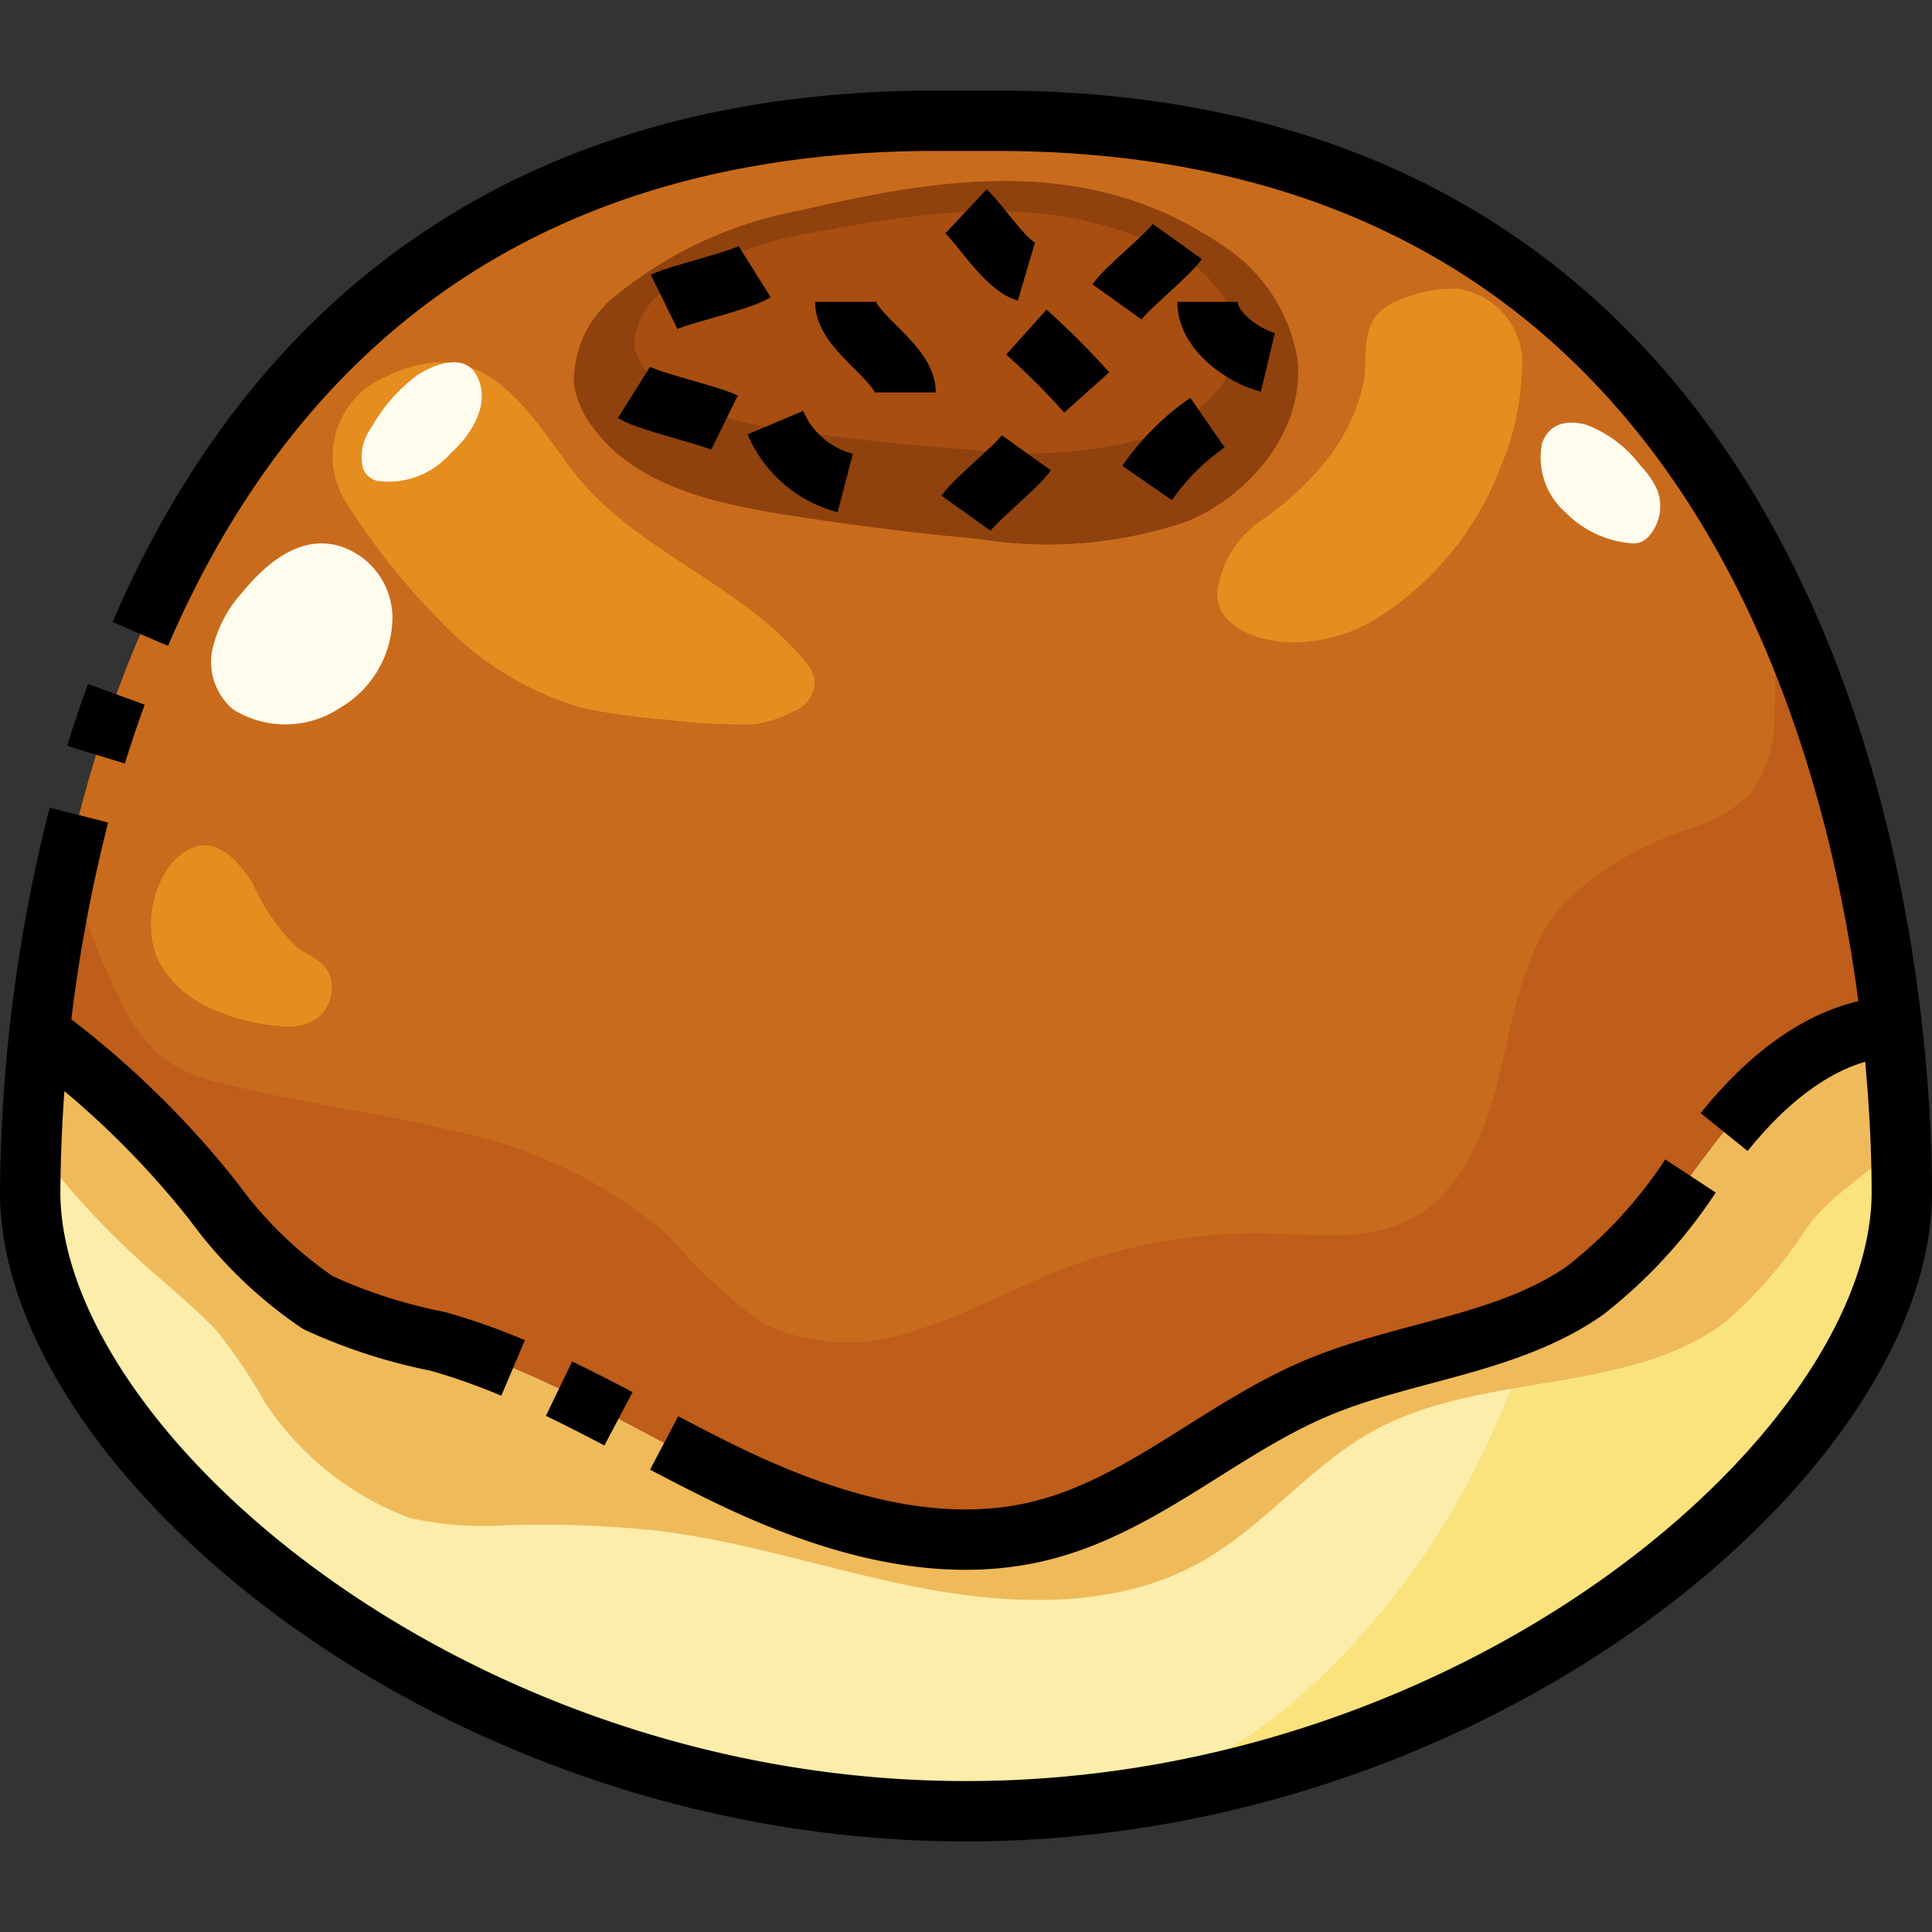 <svg xmlns="http://www.w3.org/2000/svg" viewBox="0 0 64 64"><rect x="0" y="0" width="64" height="64" fill="#333333" stroke="none"/><g id="_26-bun" data-name="26-bun"><path d="M62.67,34.01A48.441,48.441,0,0,1,63,39.5C63,48,49.12,60,32,60S1,48,1,39.5a48.53,48.53,0,0,1,.31-5.29A31.824,31.824,0,0,1,7.08,39.8a14.07,14.07,0,0,0,3.45,3.35,17.717,17.717,0,0,0,3.97,1.28c3.43.96,6.44,2.92,9.63,4.45s6.85,2.68,10.32,1.83c3.38-.83,5.99-3.4,9.19-4.74,2.91-1.22,6.3-1.43,8.87-3.22,1.93-1.36,3.14-3.44,4.6-5.25C58.51,35.76,60.42,34.14,62.67,34.01Z" style="fill:#fcedaa"/><path d="M33,4C56,4,61.46,23.29,62.67,34.01c-2.25.13-4.16,1.75-5.56,3.49-1.46,1.81-2.67,3.89-4.6,5.25-2.57,1.79-5.96,2-8.87,3.22-3.2,1.34-5.81,3.91-9.19,4.74-3.47.85-7.12-.29-10.32-1.83s-6.2-3.49-9.63-4.45a17.717,17.717,0,0,1-3.97-1.28A14.07,14.07,0,0,1,7.08,39.8a31.824,31.824,0,0,0-5.77-5.59C2.48,23.53,7.86,4,31,4Z" style="fill:#c96b1c"/><path d="M58.748,19.67c.071,1.281.086,2.565.034,3.847a4.486,4.486,0,0,1-.729,2.687,4.638,4.638,0,0,1-1.978,1.223,10.754,10.754,0,0,0-4.287,2.516c-1.319,1.507-1.634,3.612-2.09,5.562s-1.268,4.05-3.067,4.933c-1.4.687-3.05.461-4.61.423a17.8,17.8,0,0,0-6.869,1.2c-1.614.629-3.137,1.493-4.792,2a6.572,6.572,0,0,1-5.054-.205A15.949,15.949,0,0,1,22.25,41.03a15.4,15.4,0,0,0-7.044-3.519c-2.575-.648-5.225-.961-7.8-1.616a5.468,5.468,0,0,1-2-.836,5.5,5.5,0,0,1-1.474-2.052,20.255,20.255,0,0,1-1.655-4.582A52.151,52.151,0,0,0,1.31,34.21,31.824,31.824,0,0,1,7.08,39.8a14.07,14.07,0,0,0,3.45,3.35,17.717,17.717,0,0,0,3.97,1.28c3.43.96,6.44,2.92,9.63,4.45s6.85,2.68,10.32,1.83c3.38-.83,5.99-3.4,9.19-4.74,2.91-1.22,6.3-1.43,8.87-3.22,1.93-1.36,3.14-3.44,4.6-5.25,1.4-1.74,3.31-3.36,5.56-3.49A45.575,45.575,0,0,0,58.748,19.67Z" style="fill:#bf5d1b"/><path d="M26.548,6.967a13.518,13.518,0,0,0-6.134,2.817,3.6,3.6,0,0,0-1.4,2.923,3.066,3.066,0,0,0,.593,1.4c1.383,1.935,3.928,2.538,6.258,2.915q3.267.528,6.566.83a14.39,14.39,0,0,0,6.885-.577c2.15-.9,3.941-3.1,3.65-5.435a5.58,5.58,0,0,0-2.553-3.762C36.113,5.171,31.364,5.827,26.548,6.967Z" style="fill:#a84e11"/><path d="M42.969,11.84a5.58,5.58,0,0,0-2.553-3.762c-4.3-2.907-9.052-2.251-13.868-1.111a13.518,13.518,0,0,0-6.134,2.817,3.6,3.6,0,0,0-1.4,2.923,3.066,3.066,0,0,0,.593,1.4c1.383,1.935,3.928,2.538,6.258,2.915q3.267.528,6.566.83a14.39,14.39,0,0,0,6.885-.577C41.469,16.375,43.26,14.176,42.969,11.84Zm-5.036,2.677A14.864,14.864,0,0,1,32.2,14.9q-2.746-.2-5.472-.553c-1.942-.251-4.062-.653-5.215-1.943a1.866,1.866,0,0,1-.494-.933,2.256,2.256,0,0,1,1.164-1.949A12.716,12.716,0,0,1,27.29,7.645c4.014-.76,7.971-1.2,11.557.741a3.809,3.809,0,0,1,2.127,2.507C41.217,12.451,39.724,13.917,37.933,14.517Z" style="fill:#8f420e"/><path d="M4.572,41.706c.87.792,1.8,1.528,2.608,2.383a18.054,18.054,0,0,1,1.6,2.371,9.877,9.877,0,0,0,4.79,3.822,11.009,11.009,0,0,0,3.18.244,36.614,36.614,0,0,1,5.078.187c3.025.372,5.918,1.38,8.912,1.93s6.268.6,8.91-.828c2.227-1.2,3.761-3.32,6-4.5,3.54-1.861,8.321-1.119,11.481-3.5a14.133,14.133,0,0,0,2.731-3.153c.857-1.179,2.116-1.752,3.054-2.862.014-.017.025-.036.04-.054-.043-1.053-.129-2.318-.293-3.734-2.25.13-4.16,1.75-5.56,3.49-1.46,1.81-2.67,3.89-4.6,5.25-2.57,1.79-5.96,2-8.87,3.22-3.2,1.34-5.81,3.91-9.19,4.74-3.47.85-7.12-.29-10.32-1.83s-6.2-3.49-9.63-4.45a17.717,17.717,0,0,1-3.97-1.28A14.07,14.07,0,0,1,7.08,39.8a31.824,31.824,0,0,0-5.77-5.59c-.151,1.35-.232,2.554-.273,3.564A27.091,27.091,0,0,0,4.572,41.706Z" style="fill:#efba5a"/><path d="M63,39.5c0-.654-.018-1.511-.075-2.516.015.263.028.519.038.76-.015.018-.026.037-.04.054-.938,1.11-2.2,1.683-3.054,2.862a14.133,14.133,0,0,1-2.731,3.153c-1.96,1.479-4.544,1.755-7.069,2.2-.27.634-.539,1.268-.842,1.888A25.223,25.223,0,0,1,42.5,56.674a23.266,23.266,0,0,1-4.786,2.874C52.1,57.3,63,47.031,63,39.5Z" style="fill:#fae27d"/><path d="M18.9,15.5c-1.57-2.121-2.987-4.525-6.072-3.04a2.857,2.857,0,0,0-1.379,4.163A23.909,23.909,0,0,0,14.9,20.891a10.49,10.49,0,0,0,4.39,2.563,21.826,21.826,0,0,0,2.739.381,21.271,21.271,0,0,0,2.92.161,3.859,3.859,0,0,0,1.333-.428,1.06,1.06,0,0,0,.7-1.065,1.453,1.453,0,0,0-.367-.661C24.462,19.276,20.9,18.2,18.9,15.5Z" style="fill:#e58d1f"/><path d="M43.892,15.3a9.51,9.51,0,0,1-2.1,1.933,3.381,3.381,0,0,0-1.407,2.042c-.381,1.287,1.02,1.895,2.086,1.989a5.258,5.258,0,0,0,2.968-.676,10.126,10.126,0,0,0,4.239-5.046,8.823,8.823,0,0,0,.733-3.2,2.5,2.5,0,0,0-2.093-2.773,4.016,4.016,0,0,0-1.59.235,2.457,2.457,0,0,0-.983.491c-.688.647-.428,1.577-.576,2.393A6.2,6.2,0,0,1,43.892,15.3Z" style="fill:#e58d1f"/><path d="M5.314,31.946a3.526,3.526,0,0,0,1.621,1.433,6.55,6.55,0,0,0,2.309.606,1.8,1.8,0,0,0,1.243-.238,1.309,1.309,0,0,0,.461-1.376c-.179-.543-.7-.7-1.1-.98a6.8,6.8,0,0,1-1.473-2.112c-.453-.755-1.146-1.453-1.868-1.24C5.229,28.414,4.566,30.609,5.314,31.946Z" style="fill:#e58d1f"/><path d="M13.83,12.425A5.512,5.512,0,0,0,12.3,14.167a1.628,1.628,0,0,0-.269,1.371.7.7,0,0,0,.462.392A2.734,2.734,0,0,0,14.943,15c.515-.445,1.366-1.523.864-2.53C15.4,11.643,14.332,12.092,13.83,12.425Z" style="fill:#fffced"/><path d="M8.028,19.622a4.237,4.237,0,0,0-1,1.927,2.056,2.056,0,0,0,.7,1.955,3.262,3.262,0,0,0,3.533-.054A3.493,3.493,0,0,0,13,20.405a2.507,2.507,0,0,0-1.094-2C10.31,17.358,8.908,18.551,8.028,19.622Z" style="fill:#fffced"/><path d="M54.347,15.431a4,4,0,0,0-1.8-1.359c-.66-.178-1.227-.045-1.465.612a2.414,2.414,0,0,0,.771,2.283,3.45,3.45,0,0,0,2.123,1.025.9.9,0,0,0,.324-.014.744.744,0,0,0,.356-.255,1.5,1.5,0,0,0,.248-1.478A2.821,2.821,0,0,0,54.347,15.431Z" style="fill:#fffced"/><path d="M3.854,23q-.366,1-.673,2" style="fill:none;stroke:#000;stroke-linejoin:round;stroke-width:2px"/><path d="M2.614,27A51.926,51.926,0,0,0,1,39.5C1,48,14.879,60,32,60S63,48,63,39.5C63,32.6,61,4,33,4H31C15.936,4,8.4,12.277,4.647,21" style="fill:none;stroke:#000;stroke-linejoin:round;stroke-width:2px"/><path d="M21,13c.468.295,2.5.754,3,1" style="fill:none;stroke:#000;stroke-linejoin:round;stroke-width:2px"/><path d="M25,9c-.468.295-2.5.754-3,1" style="fill:none;stroke:#000;stroke-linejoin:round;stroke-width:2px"/><path d="M34,15c-.343.479-1.657,1.521-2,2" style="fill:none;stroke:#000;stroke-linejoin:round;stroke-width:2px"/><path d="M39,8c-.343.479-1.657,1.521-2,2" style="fill:none;stroke:#000;stroke-linejoin:round;stroke-width:2px"/><path d="M34,11a25.674,25.674,0,0,1,2,2" style="fill:none;stroke:#000;stroke-linejoin:round;stroke-width:2px"/><path d="M38,16a7.9,7.9,0,0,1,2-2" style="fill:none;stroke:#000;stroke-linejoin:round;stroke-width:2px"/><path d="M40,10c0,1,1.254,1.822,2,2" style="fill:none;stroke:#000;stroke-linejoin:round;stroke-width:2px"/><path d="M28,10c0,1,2,2,2,3" style="fill:none;stroke:#000;stroke-linejoin:round;stroke-width:2px"/><path d="M32,7c.519.486,1.319,1.8,2,2" style="fill:none;stroke:#000;stroke-linejoin:round;stroke-width:2px"/><path d="M25.687,14A3.454,3.454,0,0,0,28,16" style="fill:none;stroke:#000;stroke-linejoin:round;stroke-width:2px"/><path d="M57.112,37.5C58.577,35.68,60.606,33.985,63,34" style="fill:none;stroke:#000;stroke-linejoin:round;stroke-width:2px"/><path d="M22,47.8c.707.372,1.417.739,2.135,1.085,3.194,1.536,6.85,2.675,10.313,1.829,3.384-.828,5.994-3.4,9.194-4.742,2.909-1.221,6.3-1.429,8.869-3.225A15.891,15.891,0,0,0,56,38.956" style="fill:none;stroke:#000;stroke-linejoin:round;stroke-width:2px"/><path d="M18.519,46c.662.319,1.317.656,1.969,1" style="fill:none;stroke:#000;stroke-linejoin:round;stroke-width:2px"/><path d="M1,34a30.208,30.208,0,0,1,6.075,5.8,14,14,0,0,0,3.46,3.353,17.615,17.615,0,0,0,3.962,1.28,21.159,21.159,0,0,1,2.5.883" style="fill:none;stroke:#000;stroke-linejoin:round;stroke-width:2px"/></g></svg>